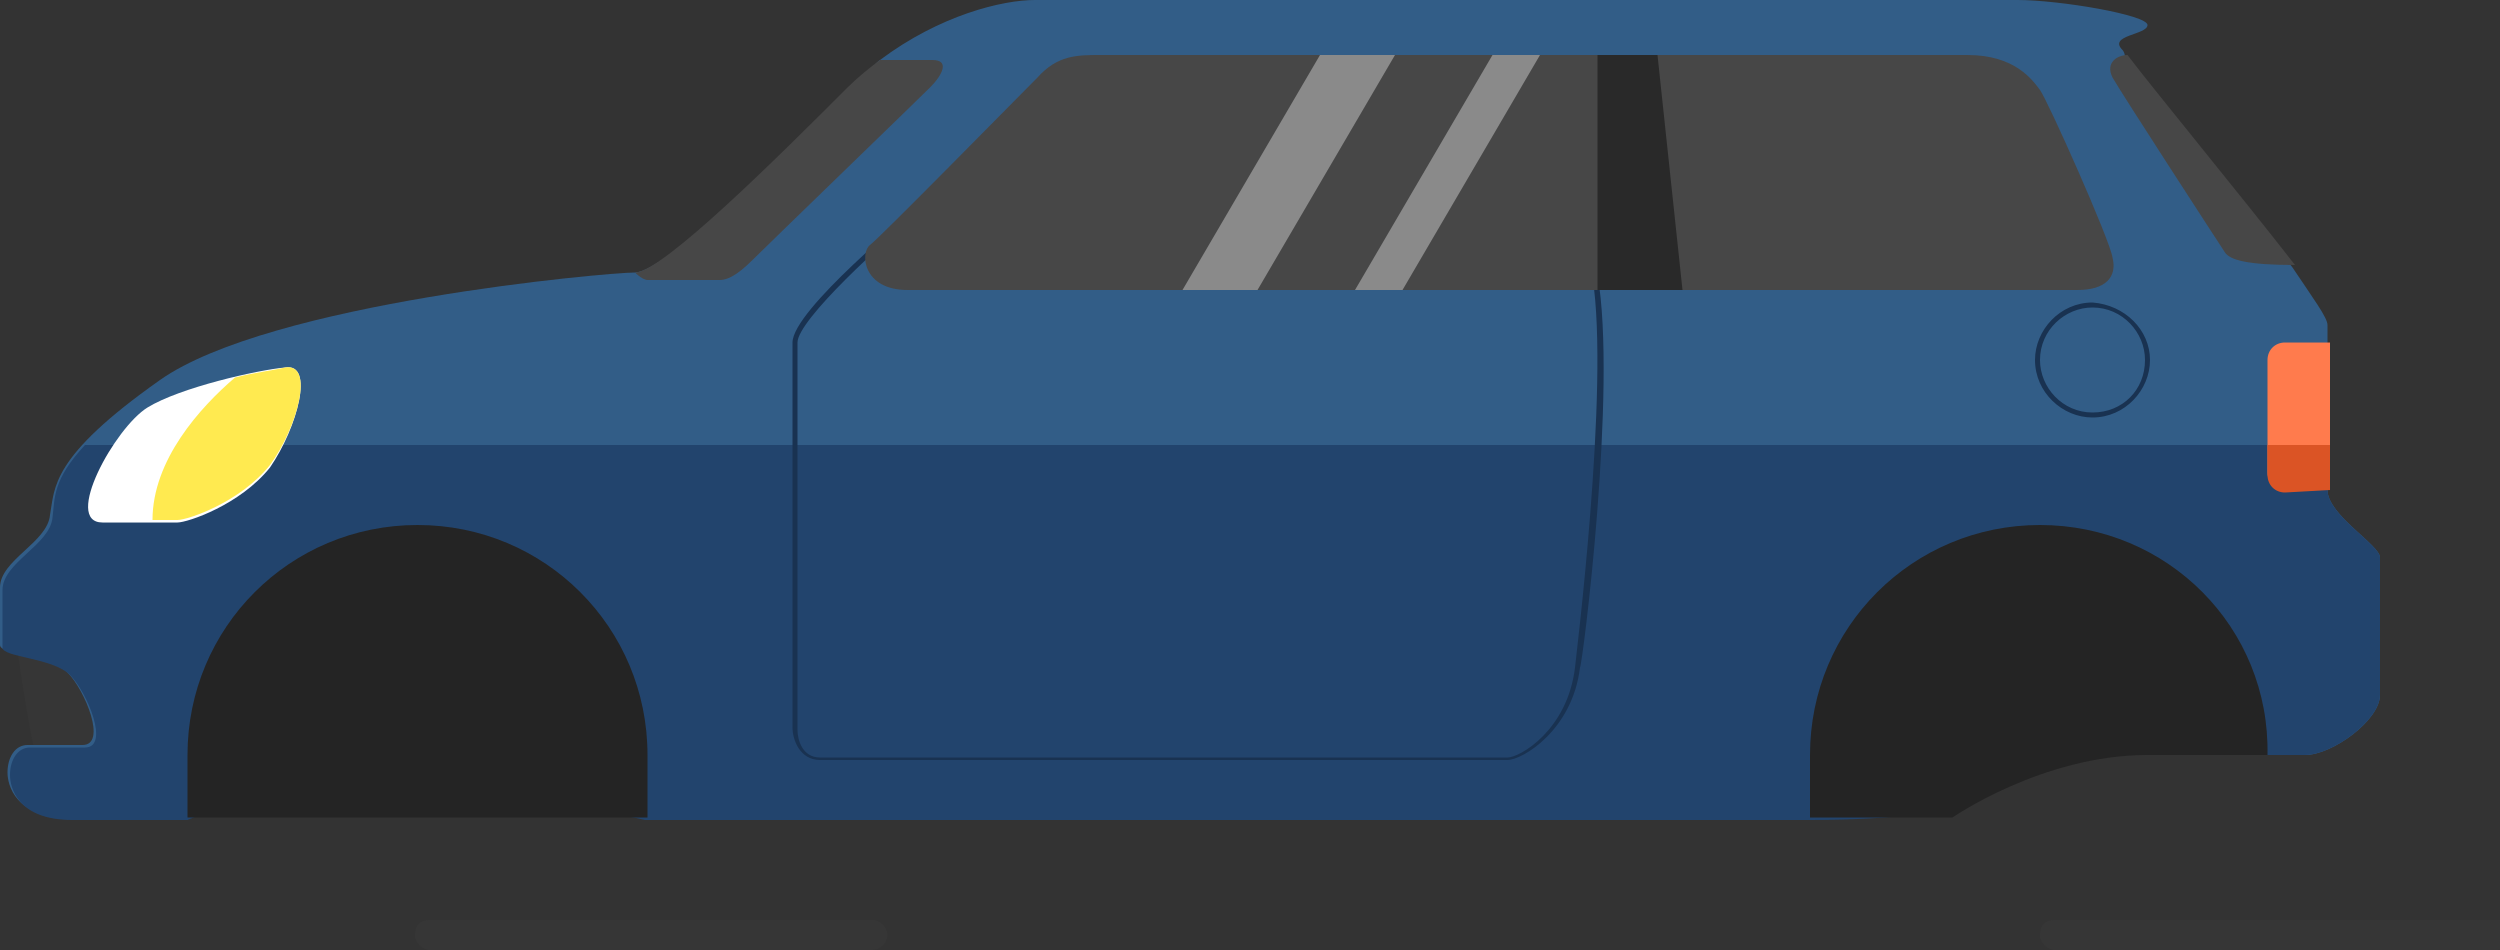 <?xml version="1.0" encoding="utf-8"?>
<!-- Generator: Adobe Illustrator 19.0.0, SVG Export Plug-In . SVG Version: 6.00 Build 0)  -->
<svg version="1.1" id="OBJECTS" xmlns="http://www.w3.org/2000/svg" xmlns:xlink="http://www.w3.org/1999/xlink" x="0px" y="0px" viewBox="0 32 100 38" style="enable-background:new 0 32 100 38;" xml:space="preserve">
	<rect x="0" y="32" width="100" height="38" fill="#333333" stroke="none"/>
	<path style="fill:#363636;" d="M0.6,57.3c0,0,0.8,6.1,1.3,6.2c0.5,0,2.8,0,2.8,0l0.4-6.3L0.6,57.3z"/>
	<path style="fill:#325D87;" d="M41.4,32c-1.3,0-3.8,0.6-6.2,2.4c-0.4,0.3-0.8,1-1.2,1.4c-2.6,2.6-7.5,7.1-8.6,7.1s-14.6,1.2-19,4.3C2,50.3,2.2,51.5,2,52.6c-0.1,1.1-2,1.8-2,2.9s0,1.9,0,2.3s2,0.4,2.7,1.1c0.7,0.7,1.6,2.9,0.6,2.9s-1.7,0-2.2,0s-0.8,0.5-0.8,1.1c0,0.5,0.3,1.8,2.5,1.8c0.3,0,2,0,4.6,0c2.4-0.4,5.8-0.4,9.6-0.4c2.7,0,5.7,0,8.8,0.4c16.2,0,36.8,0,46.6,0c3.4-0.4,5.4-1,5.4-1s3.6-2.2,7.8-2.2c2.5,0,4.1,0.2,5.1,0.7c0.6,0,1.1,0,1.5,0c1.1,0,3-1.4,3-2.4c0-0.9,0-5,0-5.5s-2.1-1.7-2.1-2.7s0-5.6,0-6.6c0-0.3-0.6-1.1-1.4-2.3c-0.9-1.2-2.6-2.6-3.7-4c-1.5-1.9-2.5-3.8-3-4.4c0-0.2-0.1-0.3-0.1-0.3c-0.6-0.6,1-0.6,1-1s-3.5-1-5.2-1C79,32,42.9,32,41.4,32z"/>
	<path style="fill:#22446D;" d="M3.4,49.8c-1.3,1.4-1.2,2.1-1.3,2.9c-0.1,1.1-2,1.8-2,2.9s0,1.9,0,2.3s2,0.4,2.7,1.1c0.7,0.7,1.6,2.9,0.6,2.9s-1.7,0-2.2,0S0.4,62.4,0.4,63c0,0.5,0.3,1.8,2.5,1.8c0.3,0,2,0,4.6,0c2-0.9,5.8-0.6,9.6-0.6c2.7,0,6.7,0.1,8.7,0.6c16.2,0,36.8,0,46.6,0c3.6,0,5.5-0.4,5.5-0.4s3.8-2.3,8-2.3c2.5,0,3.9,0.1,4.8,0.1c0.6,0,1.1,0,1.5,0c1.1,0,3-1.4,3-2.4c0-0.9,0-5,0-5.5s-2.1-1.7-2.1-2.7c0-0.3,0-1,0-1.8H3.4z"/>
	<path style="fill:#193251;" d="M63.9,43c0.8,4.5-0.6,15.6-0.7,15.7c-0.3,2.5-2.3,3.7-2.9,3.7H32.8c-0.8,0-1.1-0.8-1.1-1.3V45.7c0-1.3,4.8-5.2,5-5.4l0.1,0.2c-1.4,1.1-4.9,4.3-4.9,5.2v15.5c0,0.4,0.2,1.1,0.9,1.1h27.5c0.5,0,2.4-1.1,2.7-3.6c0-0.1,1.4-11.2,0.7-15.6L63.9,43z M86,46.4c0,1.2-1,2.3-2.3,2.3c-1.2,0-2.3-1-2.3-2.3c0-1.2,1-2.3,2.3-2.3C85,44.2,86,45.2,86,46.4z M85.8,46.4c0-1.1-0.9-2.1-2.1-2.1c-1.1,0-2.1,0.9-2.1,2.1c0,1.1,0.9,2.1,2.1,2.1S85.8,47.6,85.8,46.4z"/>
	<path style="fill:#242424;" d="M25.9,64.7v-2.5c0-5.1-4.1-9.2-9.2-9.2s-9.2,4.1-9.2,9.2v2.5C11.7,64.7,18.3,64.7,25.9,64.7z"/>
	<path style="fill:#363636;" d="M16.6,69.4c0,0.3,0.3,0.6,0.6,0.6h17.7c0.3,0,0.6-0.3,0.6-0.6v0c0-0.3-0.3-0.6-0.6-0.6H17.2C16.8,68.8,16.6,69,16.6,69.4L16.6,69.4z"/>
	<path style="fill:#242424;" d="M81.6,53c-5.1,0-9.2,4.1-9.2,9.2v2.5c3.6,0,5.7,0,5.7,0s3.6-2.5,7.8-2.5c2.5,0,3.9,0,4.8,0C90.8,57.1,86.7,53,81.6,53z"/>
	<path style="fill:#363636;" d="M81.6,69.4c0,0.3,0.3,0.6,0.6,0.6h17.7c0.3,0,0.6-0.3,0.6-0.6v0c0-0.3-0.3-0.6-0.6-0.6H82.2C81.8,68.8,81.6,69,81.6,69.4L81.6,69.4z"/>
	<path style="fill:#474747;" d="M81.6,35.6c-0.3-0.4-1-1.4-2.9-1.4s-34.7,0-34.7,0c-0.9,0-1.7,0-2.5,0.9c-0.9,0.9-6.3,6.4-6.7,6.7s-0.3,1.8,1.5,1.8s45.6,0,46.8,0c1.1,0,1.6-0.5,1.4-1.3C84.4,41.6,81.9,36,81.6,35.6z"/>
	<path style="fill:#474747;" d="M85.1,34.2c-0.4,0-0.9,0.3-0.6,0.9c0.4,0.7,4.3,6.7,4.5,7c0.2,0.3,0.9,0.5,2.8,0.5C89.7,39.9,86,35.4,85.1,34.2z"/>
	<path style="fill:#474747;" d="M28.8,43.2c0.3,0,0.7-0.2,1.3-0.8c0.6-0.6,6.6-6.4,7.1-6.9s0.8-1.1,0.1-1.1c-0.3,0-1.2,0-2.1,0c-0.4,0.3-0.9,0.7-1.3,1.1c-2.6,2.6-7.4,7.4-8.5,7.4l0,0c0.2,0.2,0.4,0.3,0.5,0.3C26.6,43.2,28.5,43.2,28.8,43.2z"/>
	<path style="fill:#292929;" d="M63.8,43.6c1.2,0,2.3,0,3.5,0l-1-9.4c-0.8,0-1.6,0-2.4,0v9.4H63.8z"/>
	<path style="fill:#FFFFFF;" d="M11.4,46.7c-1.1,0.1-4.2,0.8-5.5,1.6s-3.4,4.6-1.8,4.6s2.6,0,3,0s2.5-0.7,3.7-2.2C11.9,49.1,12.6,46.5,11.4,46.7z"/>
	<path style="fill:#FFEA50;" d="M7.1,52.8c0.4,0,2.5-0.7,3.7-2.2c1.1-1.5,1.8-4.1,0.6-3.9c-0.4,0.1-1.2,0.2-2,0.4c-1.4,1.2-3.3,3.3-3.3,5.7C6.6,52.8,7,52.8,7.1,52.8z"/>
	<path style="fill:#FF7B4D;" d="M93.2,51.6c0-0.8,0-4.2,0-5.9h-1.8c-0.4,0-0.7,0.3-0.7,0.7v4.5c0,0.4,0.3,0.7,0.7,0.7L93.2,51.6L93.2,51.6z"/>
	<path style="fill:#DB5425;" d="M93.2,51.6c0-0.3,0-1,0-1.8h-2.5V51c0,0.4,0.3,0.7,0.7,0.7L93.2,51.6L93.2,51.6z"/>
	<polygon style="fill:#8A8A8A;" points="50.3,43.6 47.3,43.6 52.8,34.2 55.8,34.2 "/>
	<polygon style="fill:#8A8A8A;" points="56.1,43.6 54.2,43.6 59.7,34.2 61.6,34.2 "/>
</svg>